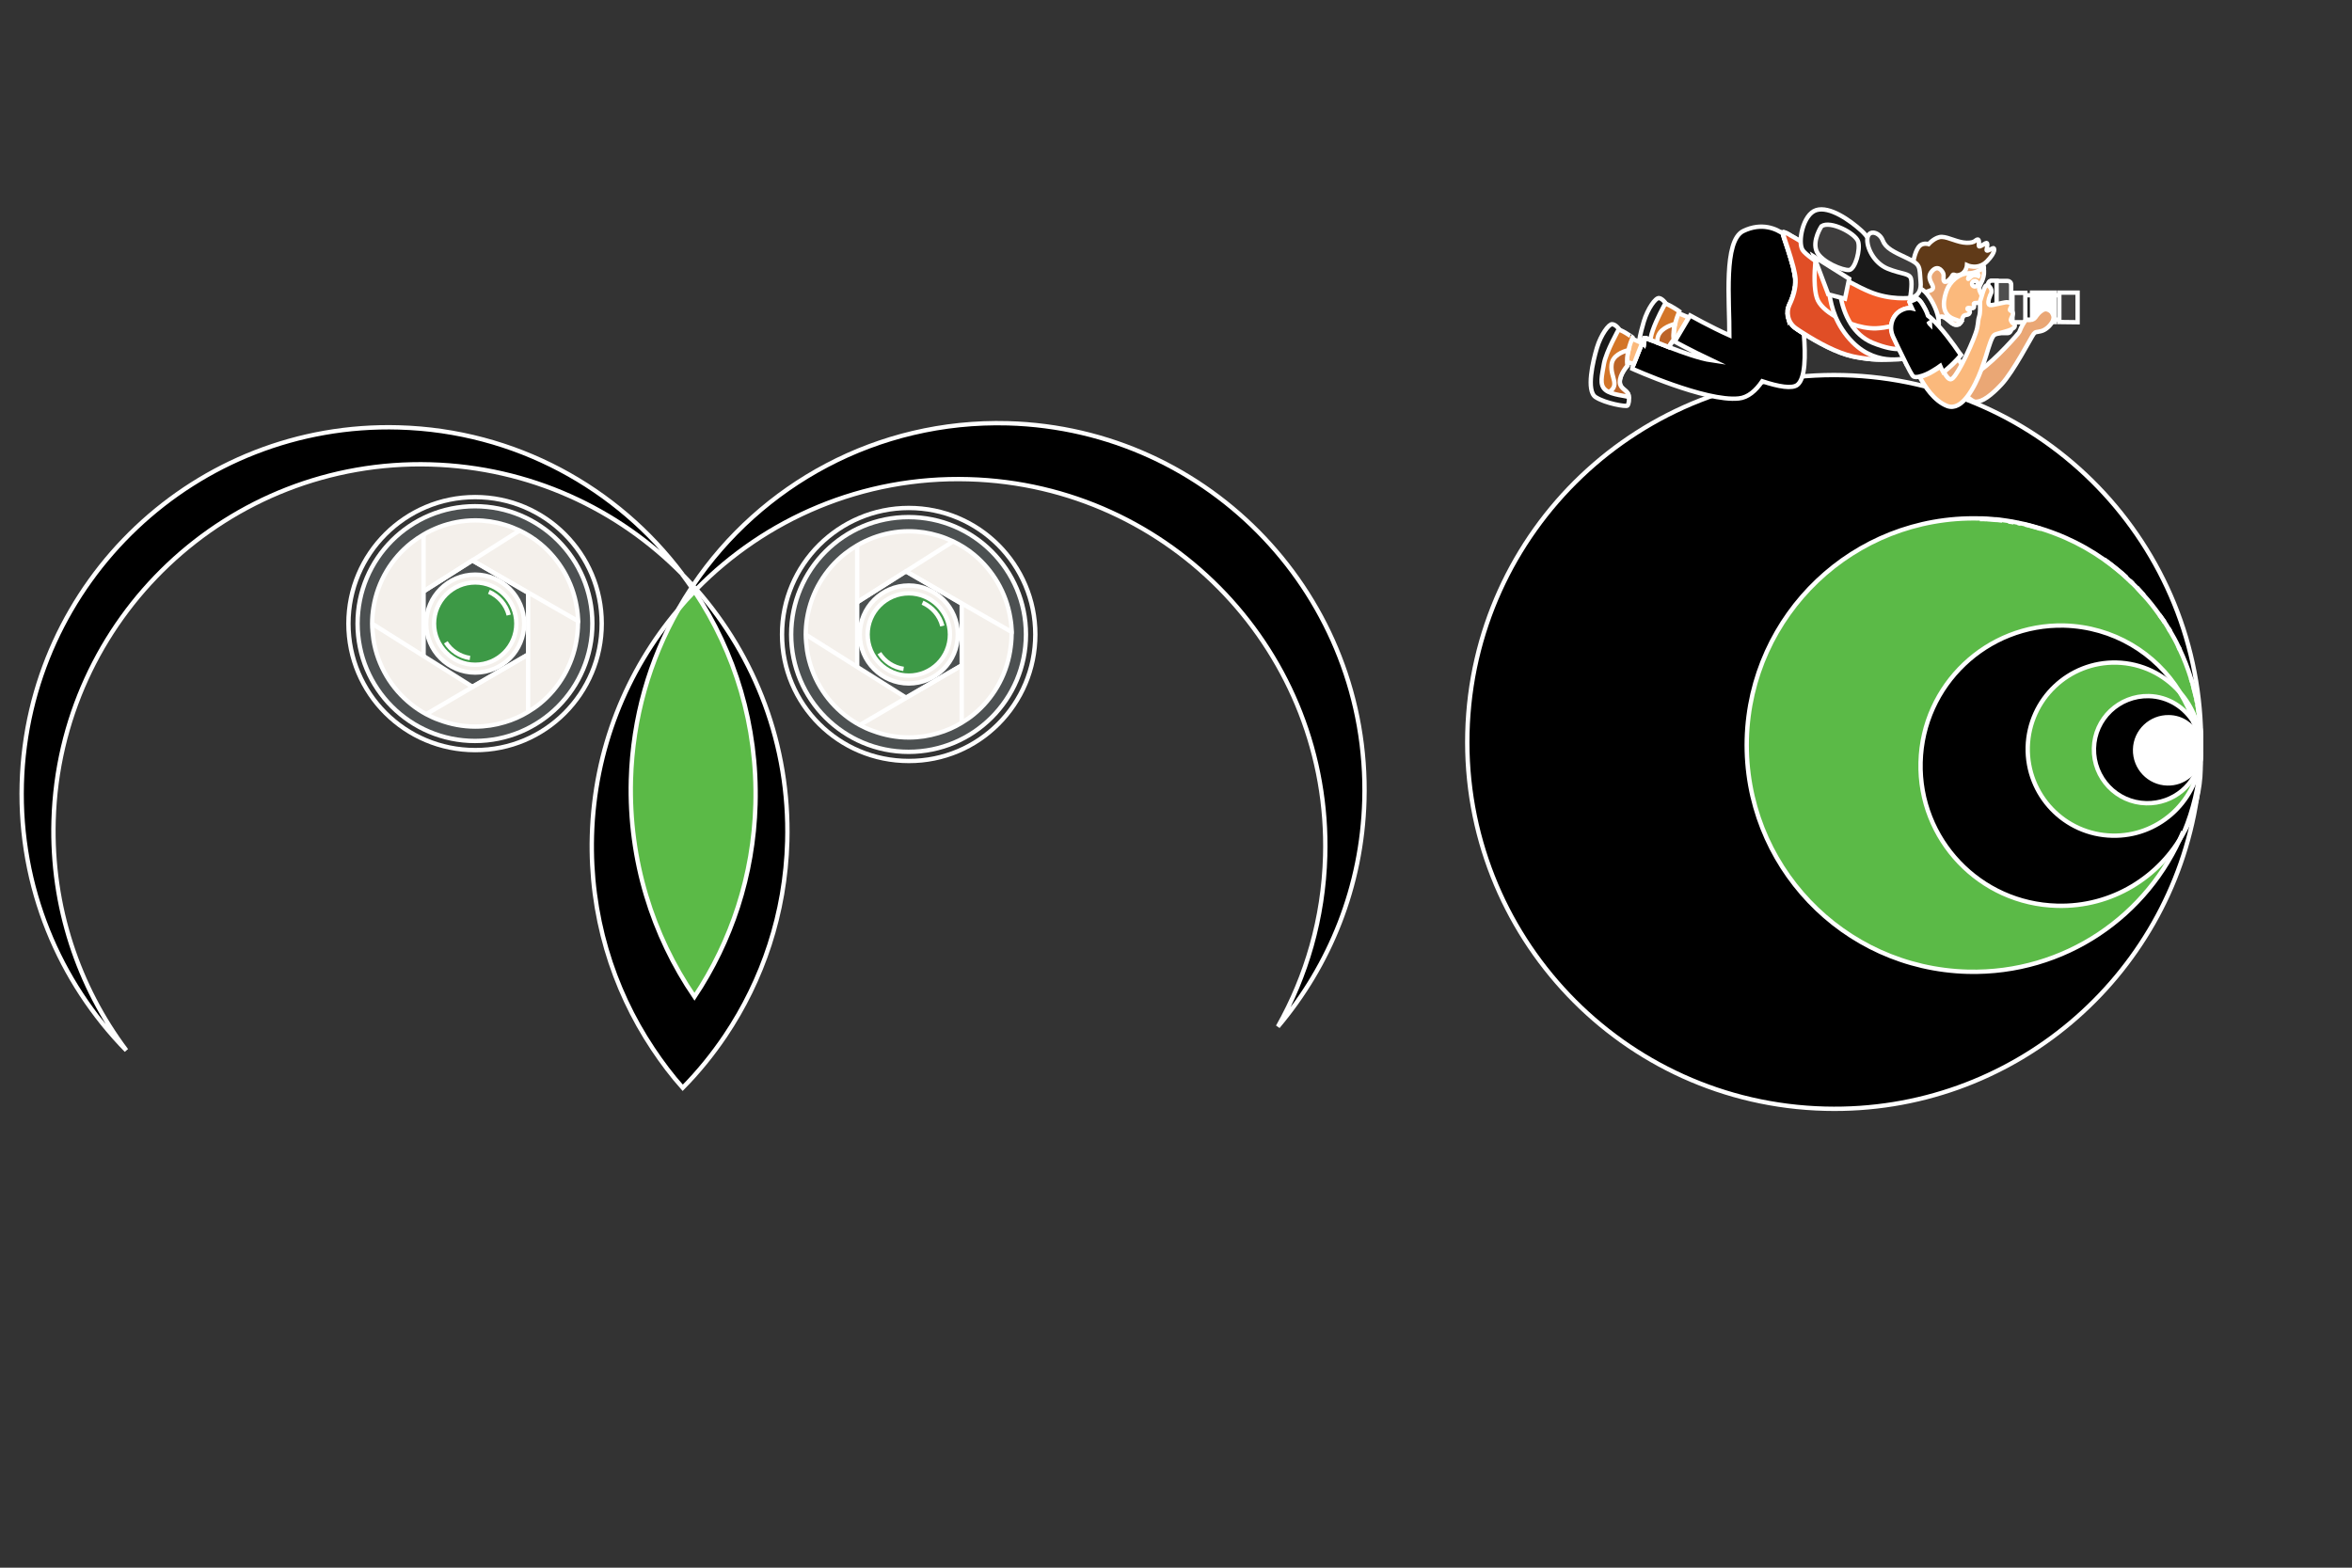 <?xml version="1.0" encoding="utf-8"?>
<!-- Generator: Adobe Illustrator 24.0.0, SVG Export Plug-In . SVG Version: 6.00 Build 0)  -->
<svg version="1.0" id="Layer_1" xmlns="http://www.w3.org/2000/svg" xmlns:xlink="http://www.w3.org/1999/xlink" x="0px" y="0px"
	 viewBox="0 0 1080 720" style="enable-background:new 0 0 1080 720;" xml:space="preserve">
<rect x="0" y="0" width="1080" height="720" fill="#333333" stroke="none"/>
<style type="text/css">
	.st0{fill:none;}
	.st1{fill:#5BBA47;}
	.st2{fill:#FFFFFF;}
	.st3{fill:none;stroke:#FFFFFF;stroke-width:2;stroke-miterlimit:10;}
	.st4{fill:#F4F0EB;}
	.st5{fill:#4C5051;}
	.st6{fill:#3D9946;}
	.st7{fill:#FBB97C;stroke:#FFFFFF;stroke-width:2;stroke-miterlimit:10;}
	.st8{stroke:#FFFFFF;stroke-width:2;stroke-miterlimit:10;}
	.st9{fill:#D37528;stroke:#FFFFFF;stroke-width:2;stroke-miterlimit:10;}
	.st10{fill:#BC6428;stroke:#FFFFFF;stroke-width:2;stroke-miterlimit:10;}
	.st11{fill:#1A1A1A;stroke:#FFFFFF;stroke-width:2;stroke-miterlimit:10;}
	.st12{fill:#3E3D3D;stroke:#FFFFFF;stroke-width:2;stroke-miterlimit:10;}
	.st13{fill:#4E4E4E;stroke:#FFFFFF;stroke-width:2;stroke-miterlimit:10;}
	.st14{fill:#EAA775;stroke:#FFFFFF;stroke-width:2;stroke-miterlimit:10;}
	.st15{fill:#1A8BAE;stroke:#FFFFFF;stroke-width:2;stroke-miterlimit:10;}
	.st16{fill:#603A18;stroke:#FFFFFF;stroke-width:2;stroke-miterlimit:10;}
	.st17{fill:#177B94;stroke:#FFFFFF;stroke-width:2;stroke-miterlimit:10;}
	.st18{fill:#2193C2;stroke:#FFFFFF;stroke-width:2;stroke-miterlimit:10;}
	.st19{fill:#F15B28;stroke:#FFFFFF;stroke-width:2;stroke-miterlimit:10;}
	.st20{fill:#E04E26;stroke:#FFFFFF;stroke-width:2;stroke-miterlimit:10;}
</style>
<polygon id="XMLID_204_" class="st0" points="149.1,579.7 910.6,579.7 910.6,579.7 149.1,579.7 "/>
<g>
	<g id="XMLID_1_">
		<g id="XMLID_4_">
			<path d="M626.5,367.5c-1.1,39.7-15.9,75.8-39.7,104c13.1-23.2,20.9-49.8,21.7-78.3c2.6-93-70.7-170.5-163.7-173.1
				c-48.8-1.4-93.4,18.2-125.1,50.6c-0.5-0.6-1-1.2-1.6-1.8c31.2-46.3,84.6-76.1,144.6-74.5C555.8,197,629.1,274.5,626.5,367.5z"/>
			<path d="M361.4,386.4c-0.9,33.1-11.3,63.7-28.5,89.3c-5.8,8.6-12.3,16.6-19.5,23.9c-5-5.6-9.5-11.6-13.7-17.9
				c-18.6-27.9-29-61.7-28-97.8c1.1-39.7,15.9-75.9,39.7-104c-13.1,23.2-21,49.8-21.8,78.3c-1,36.9,9.9,71.3,29.2,99.6
				c16.9-25.4,27.1-55.7,28-88.4c1-36.1-9.4-69.8-28-97.8c0.3-0.3,0.6-0.6,0.9-0.9C346.8,301.5,362.7,342.2,361.4,386.4z"/>
			<path class="st1" d="M346.9,369.4c-0.9,32.7-11.1,63-28,88.4c-19.3-28.3-30.2-62.7-29.2-99.6c0.8-28.5,8.6-55.1,21.8-78.3
				c2.4-2.8,4.9-5.6,7.5-8.3C337.4,299.5,347.9,333.3,346.9,369.4z"/>
			<path class="st2" d="M318.2,268.9c0.5,0.6,1.1,1.2,1.6,1.8c-0.3,0.3-0.6,0.6-0.9,0.9c-0.4-0.6-0.8-1.2-1.3-1.9
				C317.8,269.5,318,269.2,318.2,268.9z"/>
			<path class="st2" d="M317.6,269.7c0.4,0.6,0.9,1.2,1.3,1.9c-2.6,2.7-5.1,5.4-7.5,8.3C313.4,276.4,315.4,273,317.6,269.7z"/>
			<path class="st2" d="M318.2,268.9c-0.2,0.3-0.4,0.6-0.6,0.8c-1.4-2-2.8-4-4.3-6C315,265.4,316.6,267.2,318.2,268.9z"/>
			<path d="M313.4,263.8c-29.5-30.1-70.2-49.2-115.7-50.5C104.7,210.7,27.2,284,24.6,377c-1.1,39.4,11.4,76.1,33.4,105.4
				C27.2,450.9,8.7,407.5,10,360c2.6-93,80.1-166.3,173.1-163.7C236.6,197.8,283.6,224,313.4,263.8z"/>
		</g>
		<g id="XMLID_5_">
			<path class="st3" d="M313.4,263.8c-29.5-30.1-70.2-49.2-115.7-50.5C104.7,210.7,27.2,284,24.6,377
				c-1.1,39.4,11.4,76.1,33.4,105.4C27.2,450.9,8.7,407.5,10,360c2.6-93,80.1-166.3,173.1-163.7C236.6,197.8,283.6,224,313.4,263.8z
				"/>
			<path class="st3" d="M317.6,269.7c0.4,0.6,0.9,1.2,1.3,1.9"/>
			<path class="st3" d="M317.6,269.7c0.2-0.3,0.4-0.6,0.6-0.8c31.2-46.3,84.6-76.1,144.6-74.5c93,2.6,166.3,80.1,163.7,173.1
				c-1.1,39.7-15.9,75.8-39.7,104c13.1-23.2,20.9-49.8,21.7-78.3c2.6-93-70.7-170.5-163.7-173.1c-48.8-1.4-93.4,18.2-125.1,50.6"/>
			<path class="st3" d="M311.4,279.9c2-3.5,4-6.8,6.2-10.1c-1.4-2-2.8-4-4.3-6c1.6,1.7,3.3,3.4,4.8,5.1c0.5,0.6,1.1,1.2,1.6,1.8"/>
			<path class="st3" d="M318.9,271.6c0.3-0.3,0.6-0.6,0.9-0.9c27,30.8,42.9,71.5,41.7,115.7c-0.9,33.1-11.3,63.7-28.5,89.3
				c-5.8,8.6-12.3,16.6-19.5,23.9c-5-5.6-9.5-11.6-13.7-17.9c-18.6-27.9-29-61.7-28-97.8c1.1-39.7,15.9-75.9,39.7-104"/>
			<path class="st3" d="M318.9,271.6c18.6,27.9,29,61.7,28,97.8c-0.9,32.7-11.1,63-28,88.4c-19.3-28.3-30.2-62.7-29.2-99.6
				c0.8-28.5,8.6-55.1,21.8-78.3C313.8,277,316.3,274.3,318.9,271.6z"/>
		</g>
	</g>
	<g id="XMLID_7_">
		<g id="XMLID_25_">
			<path d="M846.4,172.4c92.1,2.3,165.2,78.1,164.3,170c0-1.1,0-2.2-0.1-3.3c0-0.7,0-1.3-0.1-2c0-0.9-0.1-1.7-0.2-2.6
				c-0.1-0.8-0.1-1.5-0.2-2.3c0-0.5-0.1-1-0.1-1.5c0-0.3-0.1-0.6-0.1-1c-0.1-0.5-0.1-1.1-0.2-1.6c0-0.2-0.1-0.5-0.1-0.7
				c-0.1-0.7-0.2-1.4-0.3-2.1c-0.1-0.7-0.2-1.3-0.3-2c-0.1-0.3-0.1-0.6-0.2-0.9c-0.1-0.5-0.2-1.1-0.3-1.6c0-0.1-0.1-0.3-0.1-0.4
				c-0.1-0.5-0.2-1.1-0.4-1.6c-0.1-0.7-0.3-1.3-0.5-2c-0.1-0.6-0.3-1.2-0.4-1.7c-0.1-0.4-0.2-0.8-0.3-1.2c-0.1-0.2-0.1-0.4-0.2-0.6
				c-0.2-0.6-0.4-1.2-0.6-1.9c-1.4-4.5-3.1-8.9-5.1-13.1c-0.2-0.5-0.5-1-0.7-1.5c-1.1-2.4-2.4-4.7-3.7-6.9c-0.3-0.5-0.6-1-0.9-1.5
				c-0.5-0.9-1.1-1.8-1.7-2.7c-0.3-0.5-0.6-1-1-1.5c0,0-0.1-0.1-0.1-0.1c-0.4-0.6-0.8-1.2-1.3-1.8c-2.2-3.1-4.6-6.2-7.2-9
				c-1.1-1.2-2.2-2.4-3.3-3.6c-0.6-0.6-1.2-1.2-1.7-1.7c-0.5-0.4-0.9-0.9-1.4-1.3c-0.5-0.4-1-0.9-1.5-1.4c-0.7-0.6-1.4-1.3-2.1-1.9
				c-0.8-0.7-1.6-1.3-2.4-2c-1-0.8-1.9-1.5-2.9-2.3c-1-0.7-2-1.5-3-2.2c-5.4-3.8-11.2-7.1-17.3-9.8c-1.5-0.7-3.1-1.3-4.6-1.9
				c-0.8-0.3-1.6-0.6-2.4-0.9c-1.6-0.6-3.2-1.1-4.8-1.6c-0.8-0.2-1.6-0.5-2.4-0.7c-1.6-0.5-3.3-0.9-4.9-1.3
				c-0.6-0.1-1.3-0.3-1.9-0.4c-0.5-0.1-0.9-0.2-1.4-0.3c-0.7-0.1-1.3-0.3-2-0.4c-0.8-0.1-1.6-0.3-2.4-0.4c-0.9-0.1-1.9-0.3-2.8-0.4
				c-0.5-0.1-1-0.1-1.6-0.2c-0.5-0.1-1-0.1-1.5-0.1c-0.4,0-0.7-0.1-1.1-0.1c-0.9-0.1-1.8-0.1-2.7-0.2c0,0-0.1,0-0.1,0
				c-1.1-0.1-2.2-0.1-3.3-0.1c-57.5-1.4-105.2,44-106.7,101.5c-1.4,57.5,44,105.2,101.5,106.7c44.4,1.1,82.9-25.7,98.9-64.4
				c2.6-4.8,4.6-10,5.9-15.5c-12.7,82.5-85,144.8-170.7,142.6c-93-2.3-166.6-79.6-164.3-172.6C676.1,243.7,753.4,170.1,846.4,172.4z
				"/>
			<path class="st1" d="M1010.7,342.4c0,0.5,0,1,0,1.5c0-0.1,0-0.2,0-0.2c0,0,0-0.1,0-0.1c0-0.1,0-0.3,0-0.4
				c-0.2-9.7-3.8-18.5-9.8-25.3c-11-17.8-30.6-29.9-53.1-30.5c-35.5-0.9-65.1,27.2-65.9,62.8c-0.9,35.5,27.2,65.1,62.7,65.9
				c25.1,0.6,47.2-13.2,58.3-33.9c-16,38.7-54.5,65.5-98.9,64.4c-57.5-1.4-102.9-49.2-101.5-106.7c1.4-57.5,49.2-102.9,106.7-101.5
				c1.1,0,2.2,0.1,3.3,0.1c0,0,0.1,0,0.1,0c0.9,0.1,1.8,0.1,2.7,0.2c0.4,0,0.7,0.1,1.1,0.1c0.5,0,1,0.1,1.5,0.1c0.5,0,1,0.1,1.6,0.2
				c0.9,0.1,1.9,0.2,2.8,0.4c0.8,0.1,1.6,0.2,2.4,0.4c0.7,0.1,1.3,0.2,2,0.4c0.5,0.1,0.9,0.2,1.4,0.3c0.6,0.1,1.3,0.3,1.9,0.4
				c1.7,0.4,3.3,0.8,4.9,1.3c0.8,0.2,1.6,0.5,2.4,0.7c1.6,0.5,3.2,1,4.8,1.6c0.8,0.3,1.6,0.6,2.4,0.9c1.6,0.6,3.1,1.2,4.6,1.9
				c6.1,2.7,11.9,6,17.3,9.8c1,0.7,2,1.4,3,2.2c1,0.7,2,1.5,2.9,2.3c0.8,0.7,1.6,1.3,2.4,2c0.7,0.6,1.4,1.2,2.1,1.9
				c0.5,0.4,1,0.9,1.5,1.4c0.5,0.4,0.9,0.9,1.4,1.3c0.6,0.6,1.2,1.2,1.7,1.7c1.1,1.2,2.3,2.4,3.3,3.6c2.5,2.9,4.9,5.9,7.2,9
				c0.4,0.6,0.9,1.2,1.3,1.8c0,0,0.1,0.1,0.1,0.1c0.3,0.5,0.7,1,1,1.5c0.6,0.9,1.1,1.8,1.7,2.7c0.3,0.5,0.6,1,0.9,1.5
				c1.3,2.3,2.6,4.6,3.7,6.9c0.2,0.5,0.5,1,0.7,1.5c2,4.2,3.7,8.6,5.1,13.1c0.2,0.6,0.4,1.2,0.6,1.9c0.1,0.2,0.1,0.4,0.2,0.6
				c0.1,0.4,0.2,0.8,0.3,1.2c0.2,0.6,0.3,1.1,0.4,1.7c0.2,0.7,0.3,1.3,0.5,2c0.1,0.5,0.2,1,0.4,1.6c0,0.1,0.1,0.3,0.1,0.4
				c0.1,0.5,0.2,1.1,0.3,1.6c0.1,0.3,0.1,0.6,0.2,0.9c0.1,0.7,0.2,1.3,0.3,2c0.1,0.7,0.2,1.4,0.3,2.1c0,0.2,0.1,0.5,0.1,0.7
				c0.1,0.5,0.1,1.1,0.2,1.6c0,0.3,0.1,0.6,0.1,1c0.1,0.5,0.1,1,0.1,1.5c0.1,0.7,0.1,1.5,0.2,2.3c0.1,0.9,0.1,1.7,0.2,2.6
				c0,0.7,0.1,1.3,0.1,2C1010.7,340.2,1010.7,341.3,1010.7,342.4z"/>
			<path class="st2" d="M1010.7,344c0,0.1,0,0.3,0,0.4c0,0.1,0,0.2,0,0.2c0-2.6-0.6-5-1.8-7.1c-0.4-1.8-0.9-3.5-1.4-5.2
				c1.9,3.2,3,6.9,3.2,10.8c0,0.1,0,0.3,0,0.4c0,0,0,0.1,0,0.1C1010.7,343.8,1010.7,343.9,1010.7,344z"/>
			<path class="st2" d="M1010.7,343.9L1010.7,343.9c0,0,0-0.1,0-0.2C1010.7,343.8,1010.7,343.8,1010.7,343.9z"/>
			<path class="st2" d="M1010.7,344.4c0,0.2,0,0.4,0,0.6v-0.4C1010.7,344.6,1010.7,344.5,1010.7,344.4z"/>
			<path class="st2" d="M1010.7,344.6v0.4c0,0.3,0,0.5,0,0.8c-0.1,0.7-0.1,1.3-0.3,1.9c-0.2-3.5-0.7-6.9-1.5-10.2
				C1010,339.6,1010.7,342.1,1010.7,344.6z"/>
			<path class="st2" d="M1010.7,345c0,1-0.1,1.9-0.1,2.9c0,0.6-0.1,1.2-0.1,1.8c0-0.3,0-0.7,0-1c0.1-0.7,0.1-1.5,0.2-2.2
				c0-0.1,0-0.1,0-0.2c0-0.1,0-0.3,0-0.4C1010.7,345.6,1010.7,345.3,1010.7,345z"/>
			<path class="st2" d="M1010.7,339.1c0-0.7,0-1.3-0.1-2C1010.6,337.8,1010.6,338.4,1010.7,339.1z"/>
			<path class="st2" d="M1010.6,345.8c0,0.1,0,0.3,0,0.4c0,0.1,0,0.1,0,0.2c0,0.6-0.1,1.1-0.2,1.7c0-0.1,0-0.3,0-0.4
				C1010.5,347.1,1010.6,346.5,1010.6,345.8z"/>
			<path class="st2" d="M1010.6,337.1c0-0.9-0.1-1.7-0.2-2.6C1010.5,335.4,1010.5,336.3,1010.6,337.1z"/>
			<path class="st2" d="M1010.5,349.7c0-0.6,0.1-1.2,0.1-1.8c0,0.7-0.1,1.4-0.1,2.1C1010.5,349.9,1010.5,349.8,1010.5,349.7z"/>
			<path class="st2" d="M1010.6,346.5c0,0.7-0.1,1.5-0.2,2.2c0-0.2,0-0.3,0-0.5c0,0,0,0,0,0C1010.5,347.6,1010.6,347,1010.6,346.5z"
				/>
			<path class="st2" d="M1010.5,350.1c0,1.1,0,2.2,0,3.2c-0.1,4.6-0.7,9-1.7,13.3C1009.6,361.2,1010.2,355.7,1010.5,350.1z"/>
			<path class="st2" d="M1010.5,349.7c0,0.1,0,0.2,0,0.3c0,0,0,0.1,0,0.1c-0.3,5.6-0.9,11.1-1.7,16.6c-1.3,5.5-3.3,10.7-5.9,15.5
				C1007,372,1009.7,361.1,1010.5,349.7z"/>
			<path d="M1010.4,348.7c0,0.3,0,0.7,0,1c-0.8,11.4-3.4,22.3-7.6,32.4c-11.1,20.7-33.2,34.6-58.3,33.9
				c-35.5-0.9-63.6-30.4-62.7-65.9c0.9-35.5,30.4-63.6,65.9-62.8c22.5,0.6,42.1,12.6,53.1,30.5c-7.1-8.1-17.4-13.3-29-13.6
				c-22-0.5-40.2,16.8-40.8,38.8c-0.5,22,16.8,40.2,38.8,40.7C990.7,384.3,1008.1,368.9,1010.4,348.7z"/>
			<path class="st1" d="M1010.4,348.2c0,0.2,0,0.3,0,0.5c-2.3,20.2-19.8,35.6-40.5,35.1c-22-0.5-39.3-18.8-38.8-40.7
				c0.5-22,18.8-39.3,40.8-38.8c11.6,0.3,21.9,5.5,29,13.6c2.8,4.5,5,9.3,6.6,14.4c-4.1-7.2-11.8-12.2-20.8-12.4
				c-13.6-0.3-24.8,10.4-25.2,24c-0.3,13.6,10.4,24.8,24,25.2C998,369.3,1008.6,360.2,1010.4,348.2z"/>
			<path d="M1010.4,348.1C1010.4,348.2,1010.4,348.2,1010.4,348.1c-1.8,12.1-12.4,21.1-24.9,20.8c-13.6-0.3-24.3-11.6-24-25.2
				c0.3-13.6,11.6-24.3,25.2-24c8.9,0.2,16.6,5.2,20.8,12.4c0,0,0,0,0,0.1c0.5,1.7,1,3.4,1.4,5.2c-2.5-4.7-7.4-7.9-13-8.1
				c-8.4-0.2-15.4,6.4-15.6,14.8c-0.2,8.4,6.4,15.4,14.8,15.6c7.5,0.2,13.8-5,15.2-12.1C1010.4,347.9,1010.4,348,1010.4,348.1z"/>
			<path class="st2" d="M1010.4,347.7c-1.5,7.1-7.8,12.3-15.2,12.1c-8.4-0.2-15-7.2-14.8-15.6c0.2-8.4,7.2-15,15.6-14.8
				c5.7,0.1,10.5,3.4,13,8.1C1009.7,340.8,1010.1,344.3,1010.4,347.7z"/>
			<path class="st2" d="M1000.9,317.9c5.9,6.8,9.6,15.6,9.8,25.3c-0.2-3.9-1.3-7.6-3.2-10.8c0,0,0,0,0-0.1
				C1005.9,327.2,1003.6,322.3,1000.9,317.9z"/>
			<path class="st2" d="M1008,318.9c-0.1-0.7-0.3-1.4-0.5-2C1007.7,317.5,1007.9,318.2,1008,318.9z"/>
			<path class="st2" d="M1007.5,316.9c-0.1-0.6-0.3-1.2-0.4-1.7C1007.2,315.7,1007.4,316.3,1007.5,316.9z"/>
			<path class="st2" d="M981.2,269.8c1.1,1.2,2.3,2.4,3.3,3.6C983.4,272.2,982.3,271,981.2,269.8z"/>
			<path class="st2" d="M979.4,268c-0.5-0.4-0.9-0.9-1.4-1.3C978.5,267.1,979,267.6,979.4,268z"/>
			<path class="st2" d="M937.1,242.9c-0.8-0.2-1.6-0.5-2.4-0.7C935.5,242.4,936.3,242.6,937.1,242.9z"/>
			<path class="st2" d="M924.6,239.9c-0.8-0.1-1.6-0.3-2.4-0.4C923,239.6,923.8,239.7,924.6,239.9z"/>
			<path class="st2" d="M919.4,239.1c-0.5-0.1-1-0.1-1.6-0.2C918.4,239,918.9,239.1,919.4,239.1z"/>
			<path class="st2" d="M916.4,238.8c-0.4,0-0.7-0.1-1.1-0.1C915.7,238.7,916,238.8,916.4,238.8z"/>
		</g>
		<g id="XMLID_28_">
			<path class="st3" d="M1008.8,366.6c-12.7,82.5-85,144.8-170.7,142.6c-93-2.3-166.6-79.6-164.3-172.6
				c2.3-93,79.6-166.6,172.6-164.3c92.1,2.3,165.2,78.1,164.3,170"/>
			<path class="st3" d="M912.4,238.5c-1.1-0.1-2.2-0.1-3.3-0.1"/>
			<path class="st3" d="M919.4,239.1c-0.5-0.1-1-0.1-1.6-0.2c-0.5-0.1-1-0.1-1.5-0.1c-0.4,0-0.7-0.1-1.1-0.1
				c-0.9-0.1-1.8-0.1-2.7-0.2"/>
			<path class="st3" d="M924.6,239.9c-0.8-0.1-1.6-0.3-2.4-0.4"/>
			<path class="st3" d="M927.9,240.5c-0.5-0.1-0.9-0.2-1.4-0.3"/>
			<path class="st3" d="M937.1,242.9c-0.8-0.2-1.6-0.5-2.4-0.7c-1.6-0.5-3.3-0.9-4.9-1.3"/>
			<path class="st3" d="M976.6,265.3c-0.7-0.6-1.4-1.3-2.1-1.9c-0.8-0.7-1.6-1.3-2.4-2c-1-0.8-1.9-1.5-2.9-2.3c-1-0.7-2-1.5-3-2.2"
				/>
			<path class="st3" d="M979.4,268c-0.5-0.4-0.9-0.9-1.4-1.3"/>
			<path class="st3" d="M984.5,273.4c-1.1-1.2-2.2-2.4-3.3-3.6"/>
			<path class="st3" d="M992.9,284.3c-0.4-0.6-0.8-1.2-1.3-1.8"/>
			<path class="st3" d="M994,285.9c-0.3-0.5-0.6-1-1-1.5"/>
			<path class="st3" d="M996.6,290c-0.3-0.5-0.6-1-0.9-1.5"/>
			<path class="st3" d="M1001,298.5c-0.2-0.5-0.5-1-0.7-1.5"/>
			<path class="st3" d="M1006.6,313.4c-0.2-0.6-0.4-1.2-0.6-1.9"/>
			<path class="st3" d="M1008.4,320.5c-0.1-0.5-0.2-1.1-0.4-1.6c-0.1-0.7-0.3-1.4-0.5-2c-0.1-0.6-0.3-1.2-0.4-1.7
				c-0.1-0.4-0.2-0.8-0.3-1.2"/>
			<path class="st3" d="M1008.8,322.5c-0.1-0.5-0.2-1.1-0.3-1.6"/>
			<path class="st3" d="M1009.6,327.5c-0.1-0.7-0.2-1.4-0.3-2.1c-0.1-0.7-0.2-1.3-0.3-2"/>
			<path class="st3" d="M1010,329.9c-0.1-0.5-0.1-1.1-0.2-1.6"/>
			<path class="st3" d="M1010.2,332.3c0-0.5-0.1-1-0.1-1.5"/>
			<path class="st3" d="M1010.7,339.1c0-0.7,0-1.3-0.1-2c0-0.9-0.1-1.7-0.2-2.6"/>
			<path class="st3" d="M1010.5,350c0-0.7,0.1-1.4,0.1-2.1"/>
			<path class="st3" d="M1008.8,366.6c0.8-5.4,1.4-11,1.7-16.6"/>
			<path class="st3" d="M1010.7,343.9c0-0.5,0-1,0-1.5c0-1.1,0-2.2-0.1-3.3c0-0.7,0-1.3-0.1-2c0-0.9-0.1-1.7-0.2-2.6
				c-0.1-0.8-0.1-1.5-0.2-2.3c0-0.5-0.1-1-0.1-1.5c0-0.3-0.1-0.6-0.1-1c-0.1-0.5-0.1-1.1-0.2-1.6c0-0.2-0.1-0.5-0.1-0.7
				c-0.1-0.7-0.2-1.4-0.3-2.1c-0.1-0.7-0.2-1.3-0.3-2c-0.1-0.3-0.1-0.6-0.2-0.9c-0.1-0.5-0.2-1.1-0.3-1.6c0-0.1-0.1-0.3-0.1-0.4
				c-0.1-0.5-0.2-1-0.4-1.6c-0.1-0.7-0.3-1.3-0.5-2c-0.1-0.6-0.3-1.2-0.4-1.7c-0.1-0.4-0.2-0.8-0.3-1.2c-0.1-0.2-0.1-0.4-0.2-0.6
				c-0.2-0.6-0.4-1.2-0.6-1.9c-1.4-4.5-3.1-8.9-5.1-13.1c-0.2-0.5-0.5-1-0.7-1.5c-1.1-2.4-2.4-4.7-3.7-6.9c-0.3-0.5-0.6-1-0.9-1.5
				c-0.5-0.9-1.1-1.8-1.7-2.7c-0.3-0.5-0.6-1-1-1.5c0,0-0.1-0.1-0.1-0.1c-0.4-0.6-0.8-1.2-1.3-1.8c-2.2-3.1-4.6-6.2-7.2-9
				c-1.1-1.2-2.2-2.4-3.3-3.6c-0.6-0.6-1.2-1.2-1.7-1.7c-0.5-0.4-0.9-0.9-1.4-1.3c-0.5-0.4-1-0.9-1.5-1.4c-0.7-0.6-1.4-1.3-2.1-1.9
				c-0.8-0.7-1.6-1.3-2.4-2c-1-0.8-1.9-1.5-2.9-2.3c-1-0.7-2-1.5-3-2.2c-5.4-3.8-11.2-7.1-17.3-9.8c-1.5-0.7-3.1-1.3-4.6-1.9
				c-0.8-0.3-1.6-0.6-2.4-0.9c-1.6-0.6-3.2-1.1-4.8-1.6c-0.8-0.2-1.6-0.5-2.4-0.7c-1.6-0.5-3.3-0.9-4.9-1.3
				c-0.6-0.1-1.3-0.3-1.9-0.4c-0.4-0.1-0.9-0.2-1.4-0.3c-0.7-0.1-1.3-0.3-2-0.4c-0.8-0.1-1.6-0.3-2.4-0.4c-0.9-0.1-1.9-0.3-2.8-0.4
				c-0.5-0.1-1-0.1-1.6-0.2c-0.5-0.1-1-0.1-1.5-0.1c-0.4,0-0.7-0.1-1.1-0.1c-0.9-0.1-1.8-0.1-2.7-0.2c0,0-0.1,0-0.1,0
				c-1.1-0.1-2.2-0.1-3.3-0.1c-57.5-1.4-105.2,44-106.7,101.5c-1.4,57.5,44,105.2,101.5,106.7c44.4,1.1,82.9-25.7,98.9-64.4"/>
			<path class="st3" d="M1010.5,349.7c0-0.6,0.1-1.2,0.1-1.8c0.1-1,0.1-1.9,0.1-2.9"/>
			<path class="st3" d="M1010.4,348.7c0,0.3,0,0.7,0,1"/>
			<path class="st3" d="M1002.9,382.1c-11.1,20.7-33.2,34.6-58.3,33.9c-35.5-0.9-63.6-30.4-62.7-65.9c0.9-35.5,30.4-63.6,65.9-62.8
				c22.5,0.6,42.1,12.6,53.1,30.5"/>
			<path class="st3" d="M1008.9,337.5c0.7,3.3,1.2,6.7,1.5,10.2"/>
			<path class="st3" d="M1010.4,348.2c0,0.2,0,0.3,0,0.5"/>
			<path class="st3" d="M1000.9,317.9c2.8,4.5,5,9.3,6.6,14.4"/>
			<path class="st3" d="M1010.5,350C1010.5,350,1010.5,350.1,1010.5,350c0,1.1,0,2.2,0,3.3c-0.1,4.6-0.7,9-1.7,13.3
				c-1.3,5.5-3.3,10.7-5.9,15.5c4.2-10.1,6.8-21,7.6-32.4C1010.5,349.8,1010.5,349.9,1010.5,350z"/>
			<path class="st3" d="M1010.7,344L1010.7,344c0-0.2,0-0.2,0-0.3"/>
			<path class="st3" d="M1010.7,344.6c0-0.1,0-0.2,0-0.2"/>
			<path class="st3" d="M1010.7,343.2c-0.2-9.7-3.8-18.5-9.8-25.3c-7.1-8.1-17.4-13.3-29-13.6c-22-0.5-40.2,16.8-40.8,38.8
				c-0.5,22,16.8,40.2,38.8,40.7c20.7,0.5,38.1-14.9,40.5-35.1c0.1-0.7,0.1-1.5,0.2-2.2"/>
			<path class="st3" d="M1010.4,348.1C1010.4,348.2,1010.4,348.2,1010.4,348.1c-1.8,12.1-12.4,21.1-24.9,20.8
				c-13.6-0.3-24.3-11.6-24-25.2c0.3-13.6,11.6-24.3,25.2-24c8.9,0.2,16.6,5.2,20.8,12.4c0,0,0,0,0,0.1"/>
			<path class="st3" d="M1008.9,337.5c-0.4-1.8-0.9-3.5-1.4-5.2c1.9,3.2,3,6.9,3.2,10.8c0,0.1,0,0.3,0,0.4c0,0,0,0.1,0,0.1
				c0,0.1,0,0.2,0,0.3c0,0.1,0,0.3,0,0.4c0,0.2,0,0.4,0,0.6"/>
			<path class="st3" d="M1010.6,345.8c0,0.1,0,0.3,0,0.4c0,0.1,0,0.1,0,0.2c0,0.6-0.1,1.1-0.2,1.7c0-0.1,0-0.3,0-0.4"/>
			<path class="st3" d="M1010.7,344.6v0.4c0,0.3,0,0.5,0,0.8c-0.1,0.7-0.1,1.3-0.3,1.9c-1.5,7.1-7.8,12.3-15.2,12.1
				c-8.4-0.2-15-7.2-14.8-15.6c0.2-8.4,7.2-15,15.6-14.8c5.7,0.1,10.5,3.4,13,8.1C1010,339.6,1010.7,342.1,1010.7,344.6z"/>
		</g>
	</g>
	<g id="XMLID_101_">
		<g id="XMLID_112_">
			<g id="XMLID_342_">
			</g>
			<g id="XMLID_341_">
			</g>
		</g>
	</g>
	<g id="XMLID_102_">
		<g id="XMLID_100_">
			<g id="XMLID_132_">
				<path class="st4" d="M265.5,285.3c0,0.4,0,0.7,0,1.1c0,2.6-0.3,5.2-0.7,7.7c-1.9,11.6-8,21.8-16.7,29c-1.8,1.4-3.6,2.8-5.6,3.9
					v-26.5v-14.1v-14.1l-25.6-14.9L265.5,285.3z"/>
				<path class="st4" d="M265.5,285.3l-48.6-27.9l-22.4,14.1l44-27.8c3.4,1.6,6.7,3.7,9.6,6.1c8.7,7.1,14.8,17.3,16.7,29
					C265.2,280.9,265.4,283.1,265.5,285.3z"/>
				<path class="st5" d="M265.5,285.3c-0.1-2.2-0.3-4.4-0.7-6.6c-1.9-11.6-8-21.8-16.7-29c-2.9-2.4-6.1-4.4-9.6-6.1
					c-2.2-1-4.4-1.9-6.8-2.6c-4.3-1.3-8.8-2-13.5-2c-5.8,0-11.3,1.1-16.4,3c-2.5,1-5,2.1-7.3,3.5c-1.9,1.1-3.8,2.4-5.6,3.8
					c-9.1,7.2-15.5,17.7-17.4,29.7c-0.4,2.4-0.6,4.9-0.6,7.4c0,2.5,0.3,5,0.6,7.4c1.9,12,8.3,22.5,17.4,29.7
					c2.1,1.7,4.4,3.2,6.8,4.5c1.9,1,4,2,6.1,2.7c5.1,1.9,10.6,3,16.4,3c4.7,0,9.2-0.7,13.5-2c3.8-1.1,7.4-2.7,10.7-4.7
					c2-1.2,3.9-2.5,5.6-3.9c8.7-7.1,14.8-17.4,16.7-29c0.4-2.5,0.7-5.1,0.7-7.7C265.5,286.1,265.5,285.7,265.5,285.3z M218.2,232.6
					c29.8,0,53.9,24.1,53.9,53.9c0,29.8-24.1,53.9-53.9,53.9c-29.8,0-53.9-24.1-53.9-53.9C164.3,256.7,188.4,232.6,218.2,232.6z"/>
				<path class="st4" d="M242.5,300.6V327c-3.3,2-6.9,3.6-10.7,4.7c-4.3,1.3-8.8,2-13.5,2c-5.8,0-11.3-1.1-16.4-3
					c-2.1-0.8-4.1-1.7-6.1-2.7L242.5,300.6z"/>
				<path class="st5" d="M242.5,286.4v14.1l-25.6,14.9l-22.4-14.1v-14.9h1.2c0,12.4,10.1,22.5,22.5,22.5c12.4,0,22.5-10.1,22.5-22.5
					H242.5z"/>
				<path class="st5" d="M242.5,272.3v14.1h-1.8c0-12.4-10.1-22.5-22.5-22.5c-12.4,0-22.5,10.1-22.5,22.5h-1.2v-14.9l22.4-14.1
					L242.5,272.3z"/>
				<path class="st4" d="M242.5,300.6L195.7,328c-2.4-1.3-4.7-2.8-6.8-4.5c-9.1-7.2-15.5-17.7-17.4-29.7c-0.4-2.4-0.6-4.9-0.6-7.4
					l23.6,14.9l22.4,14.1L242.5,300.6z"/>
				<path class="st4" d="M238.5,243.7l-44,27.8v-25.9l-0.1-0.1c2.3-1.3,4.8-2.5,7.3-3.5c5.1-1.9,10.6-3,16.4-3c4.7,0,9.2,0.7,13.5,2
					C234.1,241.8,236.3,242.7,238.5,243.7z"/>
				<path class="st4" d="M218.2,263.9c12.4,0,22.5,10.1,22.5,22.5c0,12.4-10.1,22.5-22.5,22.5c-12.4,0-22.5-10.1-22.5-22.5
					C195.7,274,205.7,263.9,218.2,263.9z M237.1,286.4c0-10.4-8.5-18.9-18.9-18.9c-10.4,0-18.9,8.5-18.9,18.9
					c0,10.4,8.5,18.9,18.9,18.9C228.6,305.3,237.1,296.9,237.1,286.4z"/>
				<path class="st6" d="M218.2,267.5c10.4,0,18.9,8.5,18.9,18.9c0,10.4-8.5,18.9-18.9,18.9c-10.4,0-18.9-8.5-18.9-18.9
					C199.3,276,207.7,267.5,218.2,267.5z"/>
				<path class="st4" d="M194.5,286.4v14.9l-23.6-14.9c0-2.5,0.3-5,0.6-7.4c1.9-12,8.3-22.5,17.4-29.7c1.8-1.4,3.6-2.6,5.6-3.8
					l0.1,0.1v25.9V286.4z"/>
			</g>
			<g id="XMLID_133_">
				<path class="st3" d="M272,286.4c0-29.8-24.1-53.9-53.9-53.9c-29.8,0-53.9,24.1-53.9,53.9c0,29.8,24.1,53.9,53.9,53.9
					C247.9,340.3,272,316.2,272,286.4z"/>
				<path class="st3" d="M276.3,286.4c0-32.1-26-58.1-58.1-58.1c-32.1,0-58.2,26-58.2,58.1s26,58.1,58.2,58.1
					C250.3,344.6,276.3,318.5,276.3,286.4z"/>
				<path class="st3" d="M265.5,285.3c-0.1-2.2-0.3-4.4-0.7-6.6c-1.9-11.6-8-21.8-16.7-29c-2.9-2.4-6.1-4.4-9.6-6.1
					c-2.2-1-4.4-1.9-6.8-2.6c-4.3-1.3-8.8-2-13.5-2c-5.8,0-11.3,1.1-16.4,3c-2.5,1-5,2.1-7.3,3.5c-1.9,1.1-3.8,2.4-5.6,3.8
					c-9.1,7.2-15.5,17.7-17.4,29.7c-0.4,2.4-0.6,4.9-0.6,7.4c0,2.5,0.3,5,0.6,7.4c1.9,12,8.3,22.5,17.4,29.7
					c2.1,1.7,4.4,3.2,6.8,4.5c1.9,1,4,2,6.1,2.7c5.1,1.9,10.6,3,16.4,3c4.7,0,9.2-0.7,13.5-2c3.8-1.1,7.4-2.7,10.7-4.7
					c2-1.2,3.9-2.5,5.6-3.9c8.7-7.1,14.8-17.4,16.7-29c0.4-2.5,0.7-5.1,0.7-7.7C265.5,286.1,265.5,285.7,265.5,285.3z"/>
				<polyline class="st3" points="194.5,271.6 216.9,257.4 242.5,272.3 				"/>
				<line class="st3" x1="242.5" y1="300.6" x2="216.9" y2="315.4"/>
				<path class="st3" d="M240.7,286.4c0-12.4-10.1-22.5-22.5-22.5c-12.4,0-22.5,10.1-22.5,22.5c0,12.4,10.1,22.5,22.5,22.5
					C230.6,308.9,240.7,298.9,240.7,286.4z"/>
				<path class="st3" d="M237.1,286.4c0-10.4-8.5-18.9-18.9-18.9c-10.4,0-18.9,8.5-18.9,18.9c0,10.4,8.5,18.9,18.9,18.9
					C228.6,305.3,237.1,296.9,237.1,286.4z"/>
				<path class="st3" d="M233.6,282.5c-1.2-4.8-4.6-8.7-9.1-10.7"/>
				<path class="st3" d="M204.7,295c2.4,3.8,6.4,6.5,11.1,7.2"/>
				<polyline class="st3" points="194.5,301.3 194.5,286.4 194.5,271.6 194.5,245.6 				"/>
				<polyline class="st3" points="216.9,315.4 194.5,301.3 170.8,286.4 				"/>
				<line class="st3" x1="242.5" y1="300.6" x2="195.7" y2="328"/>
				<polyline class="st3" points="242.5,272.3 242.5,286.4 242.5,300.6 242.5,327 242.5,327.1 				"/>
				<polyline class="st3" points="216.9,257.4 265.5,285.3 265.5,285.3 				"/>
				<line class="st3" x1="194.5" y1="271.6" x2="238.5" y2="243.7"/>
			</g>
		</g>
	</g>
	<g id="XMLID_207_">
		<g id="XMLID_209_">
			<g id="XMLID_218_">
			</g>
			<g id="XMLID_217_">
			</g>
		</g>
	</g>
	<g id="XMLID_6_">
		<g id="XMLID_123_">
			<g id="XMLID_191_">
				<path class="st4" d="M464.6,290.3c0,0.4,0,0.7,0,1.1c0,2.6-0.3,5.2-0.7,7.7c-1.9,11.6-8,21.8-16.7,29c-1.8,1.4-3.6,2.8-5.6,3.9
					v-26.5v-14.1v-14.1L416,262.4L464.6,290.3z"/>
				<path class="st4" d="M464.6,290.3L416,262.4l-22.4,14.1l44-27.8c3.4,1.6,6.7,3.7,9.6,6.1c8.7,7.1,14.8,17.3,16.7,29
					C464.3,285.9,464.5,288.1,464.6,290.3z"/>
				<path class="st5" d="M464.6,290.3c-0.1-2.2-0.3-4.4-0.7-6.6c-1.9-11.6-8-21.8-16.7-29c-2.9-2.4-6.1-4.4-9.6-6.1
					c-2.2-1-4.4-1.9-6.8-2.6c-4.3-1.3-8.8-2-13.5-2c-5.8,0-11.3,1.1-16.4,3c-2.5,1-5,2.1-7.3,3.5c-1.9,1.1-3.8,2.4-5.6,3.8
					c-9.1,7.2-15.5,17.7-17.4,29.7c-0.4,2.4-0.6,4.9-0.6,7.4c0,2.5,0.3,5,0.6,7.4c1.9,12,8.3,22.5,17.4,29.7
					c2.1,1.7,4.4,3.2,6.8,4.5c1.9,1,4,2,6.1,2.7c5.1,1.9,10.6,3,16.4,3c4.7,0,9.2-0.7,13.5-2c3.8-1.1,7.4-2.7,10.7-4.7
					c2-1.2,3.9-2.5,5.6-3.9c8.7-7.1,14.8-17.4,16.7-29c0.4-2.5,0.7-5.1,0.7-7.7C464.6,291.1,464.6,290.7,464.6,290.3z M417.3,237.6
					c29.8,0,53.9,24.1,53.9,53.9c0,29.8-24.1,53.9-53.9,53.9c-29.8,0-53.9-24.1-53.9-53.9C363.4,261.7,387.5,237.6,417.3,237.6z"/>
				<path class="st4" d="M441.6,305.6V332c-3.3,2-6.9,3.6-10.7,4.7c-4.3,1.3-8.8,2-13.5,2c-5.8,0-11.3-1.1-16.4-3
					c-2.1-0.8-4.1-1.7-6.1-2.7L441.6,305.6z"/>
				<path class="st5" d="M441.6,291.4v14.1L416,320.4l-22.4-14.1v-14.9h1.2c0,12.4,10.1,22.5,22.5,22.5c12.4,0,22.5-10.1,22.5-22.5
					H441.6z"/>
				<path class="st5" d="M441.6,277.3v14.1h-1.8c0-12.4-10.1-22.5-22.5-22.5c-12.4,0-22.5,10.1-22.5,22.5h-1.2v-14.9l22.4-14.1
					L441.6,277.3z"/>
				<path class="st4" d="M441.6,305.6L394.8,333c-2.4-1.3-4.7-2.8-6.8-4.5c-9.1-7.2-15.5-17.7-17.4-29.7c-0.4-2.4-0.6-4.9-0.6-7.4
					l23.6,14.9l22.4,14.1L441.6,305.6z"/>
				<path class="st4" d="M437.6,248.7l-44,27.8v-25.9l-0.1-0.1c2.3-1.3,4.8-2.5,7.3-3.5c5.1-1.9,10.6-3,16.4-3c4.7,0,9.2,0.7,13.5,2
					C433.2,246.8,435.4,247.7,437.6,248.7z"/>
				<path class="st4" d="M417.3,268.9c12.4,0,22.5,10.1,22.5,22.5c0,12.4-10.1,22.5-22.5,22.5c-12.4,0-22.5-10.1-22.5-22.5
					C394.8,279,404.8,268.9,417.3,268.9z M436.2,291.4c0-10.4-8.5-18.9-18.9-18.9c-10.4,0-18.9,8.5-18.9,18.9
					c0,10.4,8.5,18.9,18.9,18.9C427.7,310.3,436.2,301.9,436.2,291.4z"/>
				<path class="st6" d="M417.3,272.5c10.4,0,18.9,8.5,18.9,18.9c0,10.4-8.5,18.9-18.9,18.9c-10.4,0-18.9-8.5-18.9-18.9
					C398.4,281,406.8,272.5,417.3,272.5z"/>
				<path class="st4" d="M393.6,291.4v14.9l-23.6-14.9c0-2.5,0.3-5,0.6-7.4c1.9-12,8.3-22.5,17.4-29.7c1.8-1.4,3.6-2.6,5.6-3.8
					l0.1,0.1v25.9V291.4z"/>
			</g>
			<g id="XMLID_178_">
				<path class="st3" d="M471.1,291.4c0-29.8-24.1-53.9-53.9-53.9c-29.8,0-53.9,24.1-53.9,53.9c0,29.8,24.1,53.9,53.9,53.9
					C447,345.3,471.1,321.2,471.1,291.4z"/>
				<path class="st3" d="M475.4,291.4c0-32.1-26-58.1-58.1-58.1c-32.1,0-58.2,26-58.2,58.1s26,58.1,58.2,58.1
					C449.4,349.6,475.4,323.5,475.4,291.4z"/>
				<path class="st3" d="M464.6,290.3c-0.1-2.2-0.3-4.4-0.7-6.6c-1.9-11.6-8-21.8-16.7-29c-2.9-2.4-6.1-4.4-9.6-6.1
					c-2.2-1-4.4-1.9-6.8-2.6c-4.3-1.3-8.8-2-13.5-2c-5.8,0-11.3,1.1-16.4,3c-2.5,1-5,2.1-7.3,3.5c-1.9,1.1-3.8,2.4-5.6,3.8
					c-9.1,7.2-15.5,17.7-17.4,29.7c-0.4,2.4-0.6,4.9-0.6,7.4c0,2.5,0.3,5,0.6,7.4c1.9,12,8.3,22.5,17.4,29.7
					c2.1,1.7,4.4,3.2,6.8,4.5c1.9,1,4,2,6.1,2.7c5.1,1.9,10.6,3,16.4,3c4.7,0,9.2-0.7,13.5-2c3.8-1.1,7.4-2.7,10.7-4.7
					c2-1.2,3.9-2.5,5.6-3.9c8.7-7.1,14.8-17.4,16.7-29c0.4-2.5,0.7-5.1,0.7-7.7C464.6,291.1,464.6,290.7,464.6,290.3z"/>
				<polyline class="st3" points="393.6,276.6 416,262.4 441.6,277.3 				"/>
				<line class="st3" x1="441.6" y1="305.6" x2="416" y2="320.4"/>
				<path class="st3" d="M439.8,291.4c0-12.4-10.1-22.5-22.5-22.5c-12.4,0-22.5,10.1-22.5,22.5c0,12.4,10.1,22.5,22.5,22.5
					C429.7,313.9,439.8,303.9,439.8,291.4z"/>
				<path class="st3" d="M436.2,291.4c0-10.4-8.5-18.9-18.9-18.9c-10.4,0-18.9,8.5-18.9,18.9c0,10.4,8.5,18.9,18.9,18.9
					C427.7,310.3,436.2,301.9,436.2,291.4z"/>
				<path class="st3" d="M432.7,287.5c-1.2-4.8-4.6-8.7-9.1-10.7"/>
				<path class="st3" d="M403.8,300c2.4,3.8,6.4,6.5,11.1,7.2"/>
				<polyline class="st3" points="393.6,306.3 393.6,291.4 393.6,276.6 393.6,250.6 				"/>
				<polyline class="st3" points="416,320.4 393.6,306.3 369.9,291.4 				"/>
				<line class="st3" x1="441.6" y1="305.6" x2="394.8" y2="333"/>
				<polyline class="st3" points="441.6,277.3 441.6,291.4 441.6,305.6 441.6,332 441.6,332.1 				"/>
				<polyline class="st3" points="416,262.4 464.6,290.3 464.6,290.3 				"/>
				<line class="st3" x1="393.6" y1="276.6" x2="437.6" y2="248.7"/>
			</g>
		</g>
	</g>
	<g id="XMLID_219_">
		<g id="XMLID_327_">
			<path id="XMLID_330_" class="st7" d="M775.4,145.8l-5.4,9.1c-0.5-0.1-1-0.3-1.5-0.4c-0.8-0.2-1.6-0.3-2.1-0.3c-1,0-1.7,2-2.5,4.3
				c-0.9-0.4-1.8-0.7-2.6-1c-1.3-0.5-2.5-1-3.5-1.3c-0.1,0-0.1,0-0.2-0.1c0.9-4.5,5.2-14.9,6.1-15c0,0,0.1,0,0.1,0
				c0.7,0.1,3.8,1.4,7,2.8C772.4,144.5,774,145.2,775.4,145.8z"/>
			<path id="XMLID_280_" class="st8" d="M825.4,176.7c-2.4,2-8.7,0.9-16.2-1.6c-3,4.4-6.6,7.5-10.8,7.9c-15.2,1.6-49-13.7-49-13.7
				s0-0.1,0.1-0.3c0.1-0.1,0.1-0.3,0.2-0.5c0.1-0.3,0.3-0.7,0.5-1.2c0.5-1.2,1.1-2.7,1.7-4.3c0,0,0,0,0,0c0.7-1.9,1.5-3.8,2.1-5.3
				c0.3,0.1,0.6,0.2,0.8,0.4c0.1-0.9,0.3-1.8,0.5-2.7c0.4,0,1.3,0.3,2.4,0.7c0.1,0,0.1,0,0.2,0.1c1,0.4,2.2,0.8,3.5,1.3
				c0.8,0.3,1.7,0.7,2.6,1c0.8,0.3,1.6,0.6,2.5,1c6.3,2.4,14,5.2,19.5,6c-9.5-4.5-17-8.6-17-8.6l1.1-1.9l5.4-9.1l0.6-1
				c0,0,9.5,5.3,18,9.1c0.1-15.8-2.8-43.4,6.4-47.9c8.5-4.1,15.2-1,18.5,1.4c0.1,0.4,0.2,1.1,0.4,1.8h0c0.4,1.4,1.1,3.3,1.8,5.4
				c0.8,2.5,1.7,5.4,2.4,8.1l1,5.6c0.3,4-1.2,8.3-2.8,11.7c-0.8,1.8-1,3.6-0.6,5.4c0.4,2.1,1.7,4.1,3.6,5.4c1.1,0.7,2.3,1.5,3.5,2.3
				C829.1,163.5,829,173.7,825.4,176.7z"/>
			<path id="XMLID_329_" class="st9" d="M771.1,143c0,0-0.1,0.3-0.3,0.8c-0.4,1-1.1,2.8-1.6,5h0c0,0.1,0,0.1,0,0.2
				c-0.2,0.7-0.3,1.4-0.4,2.2c0,0,0,0.1,0,0.1c-0.1,0.3-0.1,0.6-0.1,1c0,0.1,0,0.1,0,0.2c0,0.4-0.1,0.8-0.1,1.3c0,0.2,0,0.5,0,0.7
				c0,0.5,0.1,1,0.1,1.5c0,0-1.3,1.5-2.3,3.4c-0.8-0.3-1.7-0.7-2.5-1c-0.9-0.4-1.8-0.7-2.6-1c-1.3-0.5-2.5-1-3.5-1.3
				c-0.1,0-0.1,0-0.2-0.1c-1.1-0.4-1.9-0.7-2.4-0.7c0.5-2.4,1.1-4.6,1.7-6.4c1.6-4.9,4.1-9.4,6.3-9.7c0.4,0,0.9,0.1,1.4,0.2
				C767.2,140.2,771.1,143,771.1,143z"/>
			<path id="XMLID_288_" class="st10" d="M769.1,148.8c0,0.1,0,0.1-0.1,0.2c-0.2,0.7-0.3,1.4-0.4,2.2c0,0,0,0.1,0,0.1
				c0,0.3-0.1,0.6-0.1,1c0,0.1,0,0.1,0,0.2c0,0.4-0.1,0.8-0.1,1.3c0,0.2,0,0.5,0,0.7c0,0.5,0.1,1,0.1,1.5c0,0-1.3,1.5-2.3,3.4
				c-0.8-0.3-1.7-0.7-2.5-1c-0.9-0.4-1.8-0.7-2.6-1c-0.1-0.6-0.1-1.2,0-1.9C761.7,151.3,766.4,149.5,769.1,148.8L769.1,148.8z"/>
			<path id="XMLID_290_" class="st11" d="M764.8,139.2c0,0,0,0.1-0.1,0.2c-0.2,0.3-0.5,0.8-0.9,1.6c-1.7,3.2-5.2,10.1-5.8,14.2
				c0,0.3-0.1,0.5-0.1,0.8c-0.1,0-0.1,0-0.2-0.1c-1.1-0.4-1.9-0.7-2.4-0.7c-0.2,0.9-0.4,1.8-0.5,2.7c-0.2-0.1-0.5-0.2-0.8-0.4
				c-0.6,1.5-1.3,3.4-2.1,5.3c0,0,0,0,0,0c0.1-1.9,0.3-3.9,0.7-5.9c0.6-3.5,1.5-6.9,2.2-9.2c1.8-6,5.4-11,7-10.8
				C763.3,137.1,764.8,139.2,764.8,139.2z"/>
		</g>
		<g id="XMLID_322_">
			<path id="XMLID_299_" class="st7" d="M754,157.6c-0.6,1.5-1.3,3.4-2.1,5.3c0,0,0,0,0,0c-0.6,1.6-1.2,3.2-1.7,4.3
				c-1-0.3-2.1-0.7-3-0.9c-0.8-0.2-1.6-0.3-2.1-0.3c-1.6,0-2.6,5.2-3.9,8.7c-0.6,1.6-1.3,2.9-2.2,3c-2.2,0.3-3.1-3.2-3-7v0
				c0-1,0.1-1.9,0.3-2.8c0.8-4.4,5.2-15,6.1-15.1c0,0,0.1,0,0.1,0c0.7,0.1,3.8,1.4,7,2.8c1.1,0.5,2.2,0.9,3.2,1.4
				C753,157.2,753.5,157.4,754,157.6z"/>
			<path id="XMLID_325_" class="st9" d="M741.9,151.1c-2.2,0.2-4.7,4.7-6.3,9.7c-1.6,4.9-3.6,13.7-2,17.5c1.6,3.8,14.2,7.4,14.3,4.1
				c0.1-3.3-3.9-3.3-4.1-6.8c-0.2-3.6,3.5-7.7,3.5-7.7c-1-5.5,2.4-12.9,2.4-12.9S744.1,150.9,741.9,151.1z"/>
			<path id="XMLID_324_" class="st10" d="M737.8,180.7c-0.3,0.2-0.6,0.3-0.9,0.5c4.3,2.3,10.9,3.6,11,1.2c0.1-3.3-3.9-3.3-4.1-6.8
				s3.5-7.7,3.5-7.7c-0.4-2.3-0.1-4.9,0.5-7.1c-2.8,0.7-7.4,2.5-7.8,6.7C739.3,173.4,744.6,177.2,737.8,180.7z"/>
			<path id="XMLID_323_" class="st11" d="M743.4,151.1c0,0-1.5-2.1-3.1-2.2c-1.5-0.2-5.2,4.8-7,10.8c-1.8,6-5.1,19.8-0.6,22.7
				c4.5,2.9,14,4.5,14.6,3.9c0.6-0.6,1-3.3,0.5-3.9c-0.5-0.6-7.8-0.9-10.6-3.3c-2.9-2.4-1.6-6.4-0.7-12
				C737.5,161.5,743.4,151.1,743.4,151.1z"/>
		</g>
		<g id="XMLID_302_">
			<g id="XMLID_303_">
				
					<rect id="XMLID_321_" x="911.8" y="132.2" transform="matrix(1 -1.194187e-03 1.194187e-03 1 -0.166 1.09)" class="st11" width="2.1" height="15.4"/>
				<g id="XMLID_306_">
					
						<rect id="XMLID_320_" x="923" y="135.6" transform="matrix(1 -1.225578e-03 1.225578e-03 1 -0.172 1.146)" class="st11" width="24.4" height="11.2"/>
					
						<rect id="XMLID_319_" x="933.1" y="134.4" transform="matrix(1 -1.220215e-03 1.220215e-03 1 -0.172 1.145)" class="st12" width="10.4" height="13.5"/>
					
						<rect id="XMLID_318_" x="924.1" y="134.5" transform="matrix(1 -1.229070e-03 1.229070e-03 1 -0.173 1.139)" class="st12" width="5.9" height="13.5"/>
					<polygon id="XMLID_317_" class="st12" points="954,134.4 945.6,134.4 945.6,147.9 954,148 					"/>
					<g id="XMLID_307_">
						
							<rect id="XMLID_316_" x="933.9" y="135" transform="matrix(1 -1.209151e-03 1.209151e-03 1 -0.163 1.135)" class="st11" width="8.7" height="0.6"/>
						
							<rect id="XMLID_315_" x="933.9" y="136.5" transform="matrix(1 -1.224835e-03 1.224835e-03 1 -0.167 1.149)" class="st11" width="8.7" height="0.6"/>
						
							<rect id="XMLID_314_" x="933.9" y="138" transform="matrix(1 -1.224854e-03 1.224854e-03 1 -0.169 1.149)" class="st11" width="8.7" height="0.6"/>
						
							<rect id="XMLID_313_" x="933.9" y="139.4" transform="matrix(1 -1.224835e-03 1.224835e-03 1 -0.17 1.149)" class="st11" width="8.7" height="0.6"/>
						
							<rect id="XMLID_312_" x="933.9" y="140.9" transform="matrix(1 -1.240538e-03 1.240538e-03 1 -0.174 1.164)" class="st11" width="8.7" height="0.6"/>
						
							<rect id="XMLID_311_" x="933.9" y="142.4" transform="matrix(1 -1.224854e-03 1.224854e-03 1 -0.174 1.149)" class="st11" width="8.7" height="0.6"/>
						
							<rect id="XMLID_310_" x="933.9" y="143.8" transform="matrix(1 -1.240519e-03 1.240519e-03 1 -0.178 1.164)" class="st11" width="8.7" height="0.6"/>
						
							<rect id="XMLID_309_" x="933.9" y="145.3" transform="matrix(1 -1.224854e-03 1.224854e-03 1 -0.178 1.149)" class="st11" width="8.7" height="0.6"/>
						
							<rect id="XMLID_308_" x="933.9" y="146.8" transform="matrix(1 -1.209133e-03 1.209133e-03 1 -0.177 1.135)" class="st11" width="8.7" height="0.6"/>
					</g>
				</g>
				<path id="XMLID_305_" class="st13" d="M914.6,153l7.2,0c1,0,1.7-0.8,1.7-1.7l0-20.6c0-1-0.8-1.7-1.7-1.7l-7.2,0
					c-1,0-1.7,0.8-1.7,1.7l0,20.6C912.9,152.2,913.7,153,914.6,153z"/>
				<path id="XMLID_304_" class="st11" d="M914.6,153l2.2,0l0-24.1l-2.2,0c-1,0-1.7,0.8-1.7,1.7l0,20.6
					C912.9,152.2,913.7,153,914.6,153z"/>
			</g>
		</g>
		<path id="XMLID_357_" class="st14" d="M942.8,146.8c0,0.2-0.1,0.4-0.2,0.6c-0.1,0.2-0.2,0.4-0.3,0.6c-1,1.7-3,3.6-5.1,4.1
			c-2.3,0.6-2.4,0.1-3.4,1.3c-1,1.3-9.4,17.5-14.8,23.2c-4.5,4.8-8.8,8.2-12.1,7.9c-0.7-0.1-2.1-1-3.7-2.4
			c-3.3-2.7-7.8-7.2-11.3-10.8c-0.8-0.8-1.6-1.6-2.2-2.3c0.5-0.3,1.1-0.7,1.5-1c0.4,1,0.9,1.9,1.4,2.8c2.5-1.9,4.9-4.3,6.5-6
			c0.5,0.8,1.1,1.6,1.6,2.4c1.5,2.1,3.2,3.8,4.7,4.3c0.9,0.3,2.4-0.4,4.1-1.6c6.6-4.5,17.5-16.8,17.7-17.4c0.2-0.6,1.3-3.1,2.3-4.5
			c0.2-0.3,0.3-0.5,0.5-0.7c0.2-0.2,0.4-0.4,0.5-0.4c0.5,0.1,1.5,0.2,2.5-0.1h0.1c0,0,0.1,0,0.1,0c0.5-0.2,0.9-0.4,1.3-0.9
			c0.1,0,0.1-0.1,0.1-0.1c0.1-0.1,0.2-0.3,0.3-0.4c0.2-0.3,0.4-0.6,0.7-0.9c0.1-0.2,0.3-0.4,0.5-0.6c0.3-0.3,0.6-0.6,1-0.9h0
			c0.3-0.2,0.6-0.4,0.9-0.6c0.7-0.4,1.5-0.5,2.3-0.2c0.2,0.1,0.4,0.1,0.5,0.2c0.3,0.1,0.6,0.4,0.9,0.6c0.3,0.2,0.6,0.6,0.7,0.9
			c0.1,0.1,0.2,0.3,0.2,0.4C943,145.1,943.1,146,942.8,146.8z"/>
		<path id="XMLID_277_" class="st15" d="M886.2,149c-0.2-0.2-0.3-0.5-0.5-0.7c0.1-0.1,0.2-0.1,0.4-0.2c0,0.1,0,0.2,0,0.3
			C886.2,148.6,886.2,148.8,886.2,149z"/>
		<path id="XMLID_279_" class="st15" d="M892.6,170.8c-0.2,0.2-0.5,0.3-0.7,0.5c-2.1,1.5-4.2,2.4-5.9,2.2c-0.2,0-0.7-0.6-1.5-1.5
			c1-0.4,2.1-1,3.1-1.6c0.7-0.4,1.4-0.9,2.1-1.3c0.5-0.3,1.1-0.7,1.5-1C891.6,168.9,892.1,169.9,892.6,170.8z"/>
		<g id="XMLID_294_">
			<path id="XMLID_344_" class="st7" d="M911,125.8c-0.4,3.6-2.3,5.2-2.2,6.8c0,0.8,0.7,2,1.2,3.1c0.5,1.1,0.9,2.1,0.6,2.6
				c-0.2,0.4-0.8,0.6-1.5,0.7c-1.2,0.2-2.6,0.1-2.7,0.3c-0.2,0.3,0.4,1.5-0.2,2.1c-0.6,0.5-2.7-0.4-2.8,0.3c-0.1,0.7,1.7,0.8,1,2.1
				c-0.6,1.3-2.5,0.3-3.1,1.9c-0.3,0.7-0.5,1.5-0.8,2.2c-0.2,0.3-0.4,0.6-0.7,0.8c-0.1,0.1-0.1,0.1-0.2,0.2
				c-0.1,0.1-0.1,0.1-0.2,0.1c-0.1,0.1-0.2,0.1-0.3,0.1c-0.2,0.1-0.5,0.1-0.8,0.1c-2.4,0.2-4.7-4.2-7.2-3.7c-0.3,0.1-0.7,0.2-1,0.4
				c-0.7,0.3-1.5,0.7-2.3,1.2c-0.8-0.8-1.6-1.5-2.4-2.1v0c-0.7-2.2-1.9-4.2-2.9-5.8c-0.6-0.9-1.3-1.6-2.1-2.2
				c0.7-0.5,1.3-1.2,1.5-2.2c0,0,0,0,0,0c0.1-0.6,0.1-1.3,0.1-2.1c0-0.3,0-0.5,0-0.8c0,0,0,0,0,0c0-1.3-0.1-2.7-0.1-4.3v0
				c0-2.7,0.3-5.6,1.6-8.2c2.7-5.3,16.4-12.5,25.2-0.5c0,0,0,0,0,0c0,0,0,0,0.1,0.1c0,0.1,0.1,0.1,0.2,0.2c0.2,0.3,0.5,0.7,0.8,1.2
				c0.1,0.1,0.2,0.3,0.2,0.4c0.1,0.2,0.2,0.4,0.3,0.6c0,0.1,0.1,0.1,0.1,0.2c0,0.1,0.1,0.1,0.1,0.2c0.1,0.2,0.2,0.5,0.3,0.8
				c0.1,0.1,0.1,0.3,0.1,0.4C911,123.9,911.1,124.8,911,125.8z"/>
			<path id="XMLID_282_" class="st14" d="M894,133.1c-1.3,3.4-3.5,11.1,3.4,13.5c1.2,0.4,2.2,0.8,3.2,1.2c-0.2,0.3-0.4,0.6-0.7,0.8
				c-0.1,0.1-0.1,0.1-0.2,0.2c-0.1,0.1-0.1,0.1-0.2,0.1c-0.1,0.1-0.2,0.1-0.3,0.1c-0.2,0.1-0.5,0.1-0.8,0.1
				c-2.4,0.2-4.7-4.2-7.2-3.7c-0.3,0.1-0.7,0.2-1,0.4c-0.7,0.3-1.5,0.7-2.3,1.2c-0.8-0.8-1.6-1.5-2.4-2.1v0
				c-0.7-2.2-1.9-4.2-2.9-5.8c-0.6-0.9-1.3-1.6-2.1-2.2c0.7-0.5,1.3-1.2,1.5-2.2c0,0,0,0,0,0c0.1-0.6,0.1-1.3,0.1-2.1
				c0-0.3,0-0.5,0-0.8c0,0,0,0,0,0c0-1.3-0.1-2.7-0.1-4.3v0c0-2.7,0.3-5.6,1.6-8.2c2.7-5.3,16.4-12.5,25.2-0.5c0,0,0,0,0,0
				c0,0,0,0,0.1,0.1c0,0.1,0.1,0.1,0.2,0.2c0.2,0.3,0.5,0.7,0.8,1.2c0.1,0.1,0.2,0.3,0.2,0.4c0.1,0.2,0.2,0.4,0.3,0.6
				c0,0.1,0.1,0.1,0.1,0.2c0,0.1,0.1,0.1,0.1,0.2c0.1,0.2,0.2,0.5,0.3,0.8c0.1,0.1,0.1,0.3,0.1,0.4c-1.9,1.3-4.4,2.6-6.8,2.6
				C899.2,125.5,895.3,129.7,894,133.1z"/>
			<path id="XMLID_297_" class="st11" d="M908.1,130.4c0.1-0.7-0.5-1.3-1.2-1.4c-0.7-0.1-1.3,0.5-1.4,1.2c-0.1,0.7,0.5,1.3,1.2,1.4
				C907.5,131.6,908.1,131.1,908.1,130.4z"/>
			<path id="XMLID_296_" class="st11" d="M908.5,126.8c0.5-0.8-1.1-1.6-2.5-1.3c-1.5,0.3-2.3,2.1-2.3,2.5c0.1,0.4,0.5-0.4,1.7-1.2
				S908.5,126.8,908.5,126.8z"/>
			<path id="XMLID_295_" class="st16" d="M878.3,135.3c0.6,0.2,1.7,0,4.9-0.9c3.2-0.9,4.6-1.2,4.4-2.6c-0.1-1.4-3.1-4.1-0.6-7.1
				c2.5-3,4.4-0.9,5.2,0.6c0.7,1.5-0.2,2.9,0.5,3.9c0.7,1,2.9-1,3.7-2.5c0.7-1.5,1,0.5,3.8-0.6s3-4.3,3-4.3s5.1,2.4,9.2-1.8
				c4.1-4.2,3.6-6.4,2.7-6c-0.9,0.4-3,1.7-2.9,0.8c0.1-0.9,0.9-3.8-0.4-3.1c-1.3,0.7-2.8,1.8-3.1,1.4c-0.3-0.4,0.5-3.2-0.6-3.1
				s-1,1.6-5.1,1.5c-4.1-0.1-8.2-2.6-11.3-2.7c-3.1-0.1-6.1,3.3-6.1,3.3s-2.3-0.7-4,0.7c-1.7,1.4-3.5,6.8-3.1,10.7
				c0.4,3.9,2.1,8.4,1,10.1C878.3,135.3,877.7,135.2,878.3,135.3z"/>
		</g>
		<path id="XMLID_273_" class="st17" d="M823.5,122.7c-0.7-2.7-1.6-5.6-2.4-8.1c-0.7-2.1-1.3-4-1.8-5.4c1.2,0.1,1.9,0.2,1.9,0.2
			l0.8,4.9L823.5,122.7z"/>
		<path id="XMLID_269_" class="st17" d="M828.2,153.1c-1.3-0.8-2.5-1.6-3.5-2.3c-1.9-1.3-3.2-3.3-3.6-5.4c-0.4-1.8-0.2-3.7,0.6-5.4
			c1.6-3.3,3-7.6,2.8-11.7c0,0,0,0.2,0.1,0.5c0,0,0,0,0,0C825.1,131.4,827.2,142.3,828.2,153.1z"/>
		<path id="XMLID_267_" class="st18" d="M755.3,155.3c-0.2,0.9-0.4,1.8-0.5,2.7c-0.2-0.1-0.5-0.2-0.8-0.4c0.5-1.1,0.8-2,0.9-2.3
			C754.9,155.3,755.1,155.3,755.3,155.3z"/>
		<path id="XMLID_286_" class="st18" d="M824.6,128.9C824.6,128.9,824.6,128.9,824.6,128.9c0,2.2-0.3,4.4-0.8,6.3
			c-0.7,2.3-1.5,6-2.7,10.3c-0.4-1.8-0.2-3.7,0.6-5.4c1.6-3.3,3-7.6,2.8-11.7l-1-5.6c-0.7-2.7-1.6-5.6-2.4-8.1
			c-0.7-2.1-1.3-4-1.8-5.4h0c-0.2-0.7-0.4-1.3-0.4-1.8c1.5,1.1,2.3,2,2.3,2s0.6,1.9,1.4,4.8c0.8,3.1,1.7,7.4,1.9,11.8
			c0,0.2,0,0.4,0,0.7C824.6,127.3,824.6,128.1,824.6,128.9z"/>
		<path id="XMLID_272_" class="st15" d="M824.6,128.9C824.6,128.9,824.6,128.9,824.6,128.9c0,2.2-0.3,4.4-0.8,6.3
			c-0.7,2.3-1.5,6-2.7,10.3c-0.4-1.8-0.2-3.7,0.6-5.4c1.6-3.3,3-7.6,2.8-11.7l-1-5.6c-0.7-2.7-1.6-5.6-2.4-8.1
			c0.4-0.1,0.7-0.3,1-0.3c0.2-0.1,0.4-0.1,0.5-0.2c0.8,3.1,1.7,7.4,1.9,11.8c0,0.2,0,0.4,0,0.7C824.6,127.3,824.6,128.1,824.6,128.9
			z"/>
		<path id="XMLID_352_" class="st19" d="M878.4,138c-0.9,0.4-1.7,0.5-1.7,0.6c0,0.1,0.6,1.4,1.3,3c-0.4-0.1-0.8-0.1-1.3-0.1h-0.1
			c-0.2,0-0.5,0-0.7,0.1c-0.1,0-0.1,0-0.2,0c-0.2,0-0.4,0.1-0.5,0.1c-0.5,0.1-1,0.3-1.5,0.5c-3.1,1.3-5,4.2-5.3,7.4
			c-0.2,1.6,0.1,3.3,0.8,4.9c0.8,1.6,1.6,3.5,2.6,5.5c0.7,1.4,1.3,2.7,2,4.1c-1.8,0.5-3.7,0.8-5.7,0.9c0,0,0,0,0,0
			c-5.6,0.5-11.7-0.1-17.4-1.3c-7.4-1.6-16.1-6.4-22.7-10.6c-1.3-0.8-2.5-1.6-3.5-2.3c-1.9-1.3-3.2-3.3-3.6-5.4
			c-0.4-1.8-0.2-3.7,0.6-5.4c1.6-3.3,3-7.6,2.8-11.7c-0.1-1.7-0.5-3.6-1-5.6c-0.7-2.7-1.6-5.6-2.4-8.1c-0.7-2.1-1.3-4-1.8-5.4h0
			c-0.2-0.7-0.4-1.3-0.4-1.8c-0.1-0.6,0-0.9,0.2-0.8c0.1,0,0.5,0.1,1,0.4c0.1,0,0.2,0.1,0.3,0.1c0.3,0.2,0.7,0.3,1,0.5
			c0.2,0.1,0.4,0.2,0.6,0.4c1.3,0.7,3,1.7,4.8,2.8c0.4,0.3,0.9,0.5,1.3,0.8c0.4,0.2,0.8,0.5,1.3,0.7c0.6,0.4,1.3,0.8,2,1.2
			c0.4,0.2,0.8,0.5,1.2,0.8c0.5,0.3,0.9,0.6,1.4,0.9c0,0,0,0,0,0c4.5,2.8,9.4,5.9,13.9,8.9c2.6,1.8,5.1,3.4,7.1,4.9
			c7.6,5.5,15.6,6.4,20.2,6.5c0.7,0,1.4,0.1,2,0.2c0.1,0,0.2,0.1,0.3,0.1c0,0,0.1,0,0.1,0c0.4,0.1,0.8,0.3,1.2,0.5
			c0.4,0.2,0.9,0.5,1.3,0.8C879.7,137.4,879,137.8,878.4,138z"/>
		<path id="XMLID_275_" class="st19" d="M886.2,149c-0.2-0.2-0.3-0.5-0.5-0.7c0.1-0.1,0.2-0.1,0.4-0.2c0,0.1,0,0.2,0,0.3
			C886.2,148.6,886.2,148.8,886.2,149z"/>
		<path id="XMLID_293_" class="st20" d="M874,164.1c-1.8,0.5-3.7,0.8-5.7,0.9c0,0,0,0,0,0c-5.6,0.5-11.7-0.1-17.4-1.3
			c-7.4-1.6-16.1-6.4-22.7-10.6c-1.3-0.8-2.5-1.6-3.5-2.3c-1.9-1.3-3.2-3.3-3.6-5.4c-0.4-1.8-0.2-3.7,0.6-5.4
			c1.6-3.3,3-7.6,2.8-11.7c-0.1-1.7-0.5-3.6-1-5.6c-0.7-2.7-1.6-5.6-2.4-8.1c-0.7-2.1-1.3-4-1.8-5.4h0c-0.2-0.7-0.4-1.3-0.4-1.8
			c-0.1-0.6,0-0.9,0.2-0.8c0.1,0,0.5,0.1,1,0.4c0.1,0,0.2,0.1,0.3,0.1c0.3,0.2,0.7,0.3,1,0.5c0.2,0.1,0.4,0.2,0.6,0.4
			c1.3,0.7,3,1.7,4.8,2.8c0.4,0.3,0.9,0.5,1.3,0.8c0.4,0.2,0.8,0.5,1.3,0.7c0.6,0.4,1.3,0.8,2,1.2c0.4,0.2,0.8,0.5,1.2,0.8
			c0.5,0.3,0.9,0.6,1.4,0.9c-0.1,0.9-0.2,2-0.3,3.2c0,0.4-0.1,0.8-0.1,1.2c0,0.1,0,0.2,0,0.4c-0.5,5.5-0.7,12.8,0.7,16.9
			c1,3.1,4.3,6.1,8.5,8.5c2.2,1.3,4.6,2.4,7.1,3.3c3.9,1.4,8,2.2,11.5,2.1c2.4-0.1,4.8-0.5,7.2-1c-0.2,1.6,0.1,3.3,0.8,4.9
			c0.8,1.6,1.6,3.5,2.6,5.5C872.6,161.4,873.3,162.8,874,164.1z"/>
		<path id="XMLID_274_" class="st20" d="M886.2,149c-0.2-0.2-0.3-0.5-0.5-0.7c0.1-0.1,0.2-0.1,0.4-0.2c0,0.1,0,0.2,0,0.3
			C886.2,148.6,886.2,148.8,886.2,149z"/>
		<path id="XMLID_351_" class="st7" d="M925,150.2c-0.2,0.4-0.8,0.7-1.4,1.1c-1.5,0.7-3.7,1.2-5.4,1.7c-1.2,0.3-2.2,0.6-2.5,0.9
			c-1.1,0.9-2.2,4.4-3.8,9.7c-0.4,1.3-1.2,3.7-2.2,6.4c-1.5,4-3.7,8.7-6.4,12.2c-2.6,3.4-5.7,5.5-9.1,4.3
			c-6.1-2.3-10.5-9.2-12.7-13.4c0.1,0,0.3,0,0.4-0.1c0.8-0.2,1.8-0.5,2.7-0.9c1-0.4,2.1-1,3.1-1.6c0.7-0.4,1.4-0.9,2.1-1.3
			c0.5-0.3,1.1-0.7,1.5-1c0.4,1,0.9,1.9,1.4,2.8c1,1.9,2.1,3.3,3.1,3.2c1.1-0.1,3-3.1,5-6.8c2.7-5.1,5.5-11.7,6.3-14.1
			c1.5-4.1,0.9-5.4,1.7-7.9c0.6-1.9,0.4-4.6,0.4-6.2c0-0.5,0-0.9,0.1-1.1c0.1-0.3,0.4-1.1,0.7-2.2c0.6-2.1,1.5-4.9,2.3-4.9
			c0.2,0,0.4,0,0.5,0.1c1.1,0.5,2.3,2.4,1.3,4c-0.1,0.2-0.2,0.4-0.3,0.6v0.1c-0.8,1.8-1.1,4-0.2,4.3c0.1,0,0.1,0,0.2,0
			c0.6,0.1,1.7-0.1,3-0.4c1.9-0.4,4-0.9,4.6-0.9c0.7,0,1.2,0.1,1.6,0.3c0.2,0.1,0.3,0.3,0.5,0.5c0,0,0.1,0.1,0.1,0.1
			c0.3,0.4,0.1,0.8-0.1,1.2c-0.1,0.3-0.4,0.6-0.5,1v0c0,0,0,0,0,0c-0.1,0.2-0.1,0.4,0,0.5v0.1c0.1,0.2,0.3,0.2,0.5,0.3
			c0.2,0.1,0.4,0.2,0.6,0.5c0.1,0.1,0.1,0.1,0.1,0.2c0.2,0.5,0.1,0.9-0.1,1.5v0c-0.2,0.4-0.4,0.8-0.6,1.3v0.1c0,0.1-0.1,0.1-0.1,0.2
			c-0.1,0.2-0.1,0.4,0,0.6c0,0.1,0.1,0.1,0.1,0.2v0.1c0.1,0.3,0.4,0.5,0.6,0.8l0.1,0.1C924.9,148.6,925.5,149.2,925,150.2z"/>
		<path id="XMLID_278_" class="st11" d="M874.2,164.7c-1.5,0.3-3.6,0.5-6,0.4c0,0,0,0,0,0c-5.1-0.2-11.6-2-17.4-7.8
			c-3.9-3.9-6.4-8.1-8-11.9c-1.6-3.9-2.3-7.4-2.7-9.9c-0.3-2.6-0.2-4.2-0.2-4.2l5,2.9c0,0,0.1,1,0.4,2.7c0.6,2.9,1.8,7.5,4.6,11.9
			c2.2,3.5,5.4,6.7,9.9,8.6c5.9,2.4,9.8,3,12.2,2.9c0.7,1.4,1.3,2.7,2,4.1C874,164.3,874.1,164.5,874.2,164.7z"/>
		<path id="XMLID_270_" class="st11" d="M886.2,149c-0.2-0.2-0.3-0.5-0.5-0.7c0.1-0.1,0.2-0.1,0.4-0.2c0,0.1,0,0.2,0,0.3
			C886.2,148.6,886.2,148.8,886.2,149z"/>
		<path id="XMLID_328_" class="st11" d="M890.2,149.7c-0.8-0.9-1.7-1.8-2.5-2.6c-0.8-0.8-1.6-1.5-2.4-2.1v0
			c-0.7-2.2-1.9-4.2-2.9-5.8c-0.6-0.9-1.3-1.6-2.1-2.2c-0.6,0.4-1.3,0.8-1.9,1c-0.4-0.4-0.8-0.8-1.2-1.2c0,0,0,0,0,0
			c0.1-0.1,0.2-0.5,0.5-1c0.1-0.3,0.3-0.5,0.6-0.9c0,0,0,0,0-0.1c0.4-0.5,0.8-1,1.3-1.4c0.6-0.4,1.2-0.7,2-0.7c0,0,0.1,0,0.1,0
			c0.1,0,0.1,0,0.2,0c0.6,0.1,1.4,0.7,2.2,1.5c2.4,2.5,5.1,7.5,5.9,11.6c0.1,0.6,0.2,1.2,0.2,1.8C890.3,148.4,890.3,149,890.2,149.7
			z"/>
		<path id="XMLID_339_" class="st8" d="M890.2,149.7c-0.8-0.9-1.7-1.8-2.5-2.6c-0.8-0.8-1.6-1.5-2.4-2.1v0c-0.7-2.2-1.9-4.2-2.9-5.8
			c-0.6-0.9-1.3-1.6-2.1-2.2c-0.6,0.4-1.3,0.8-1.9,1c-0.9,0.4-1.7,0.5-1.7,0.6c0,0.1,0.6,1.4,1.3,3c-0.4-0.1-0.8-0.1-1.3-0.1h-0.1
			c-0.2,0-0.5,0-0.7,0.1c-0.1,0-0.1,0-0.2,0c-0.2,0-0.4,0.1-0.5,0.1c-0.5,0.1-1,0.3-1.5,0.5c-3.1,1.3-5,4.2-5.3,7.4
			c-0.2,1.6,0.1,3.3,0.8,4.9c0.8,1.6,1.6,3.5,2.6,5.5c0.7,1.4,1.3,2.7,2,4.1c0.1,0.2,0.2,0.4,0.3,0.6c2.1,4.4,4,8,4.5,8.2
			c0.2,0.1,0.4,0.1,0.6,0.2c0.4,0.1,0.9,0.1,1.3,0c0.2,0,0.4,0,0.5-0.1c0.1,0,0.1,0,0.1,0h0c0.1,0,0.3,0,0.4-0.1
			c0.8-0.2,1.8-0.5,2.7-0.9c1-0.4,2.1-1,3.1-1.6c0.7-0.4,1.4-0.9,2.1-1.3c0.5-0.3,1.1-0.7,1.5-1c0.4,1,0.9,1.9,1.4,2.8
			c2.5-1.9,4.9-4.3,6.5-6c1-1.1,1.6-1.8,1.6-1.8S895.5,155.6,890.2,149.7z M885.8,148.3c0.1-0.1,0.2-0.1,0.4-0.2c0,0.1,0,0.2,0,0.3
			c0,0.2,0.1,0.4,0.1,0.6C886.1,148.8,885.9,148.5,885.8,148.3z"/>
		<path id="XMLID_223_" class="st11" d="M858.5,134c9.5,4,18.7,2.8,18.7,2.8c2.8-3.8,1.4-7.8,0.5-10.3c-0.9-2.5-3.6-1.2-9.1-4.2
			c-5.5-3-8.6-11.6-13.9-16.4c-5.3-4.8-14.6-11.3-20.7-9.4c-6.1,1.9-8.6,14.6-6.3,18.3C830.1,118.6,849,130.1,858.5,134z"/>
		<polygon id="XMLID_222_" class="st12" points="849.1,128 833,117.9 839.5,135.2 847.2,137.2 		"/>
		<path id="XMLID_221_" class="st12" d="M881.9,129.4c-0.6-7.1,0.2-7.8-6.1-10.8c-6.4-3-9.9-4.6-11.3-8.2c-1.4-3.7-6.3-5.2-7-1.1
			c-0.6,4.1,2.9,11.5,9.3,14.1c6.4,2.6,10,2,10.7,4.6c0.7,2.6-0.4,8.8-0.4,8.8S882.6,136.5,881.9,129.4z"/>
		<path id="XMLID_220_" class="st12" d="M849.1,124c2.8-0.3,5.3-9.5,4.1-13.1c-1.2-3.7-12.7-9.8-16.8-7c0,0-4.4,6.6-2.2,11.6
			C836.5,120.4,846.3,124.3,849.1,124z"/>
	</g>
</g>
</svg>
